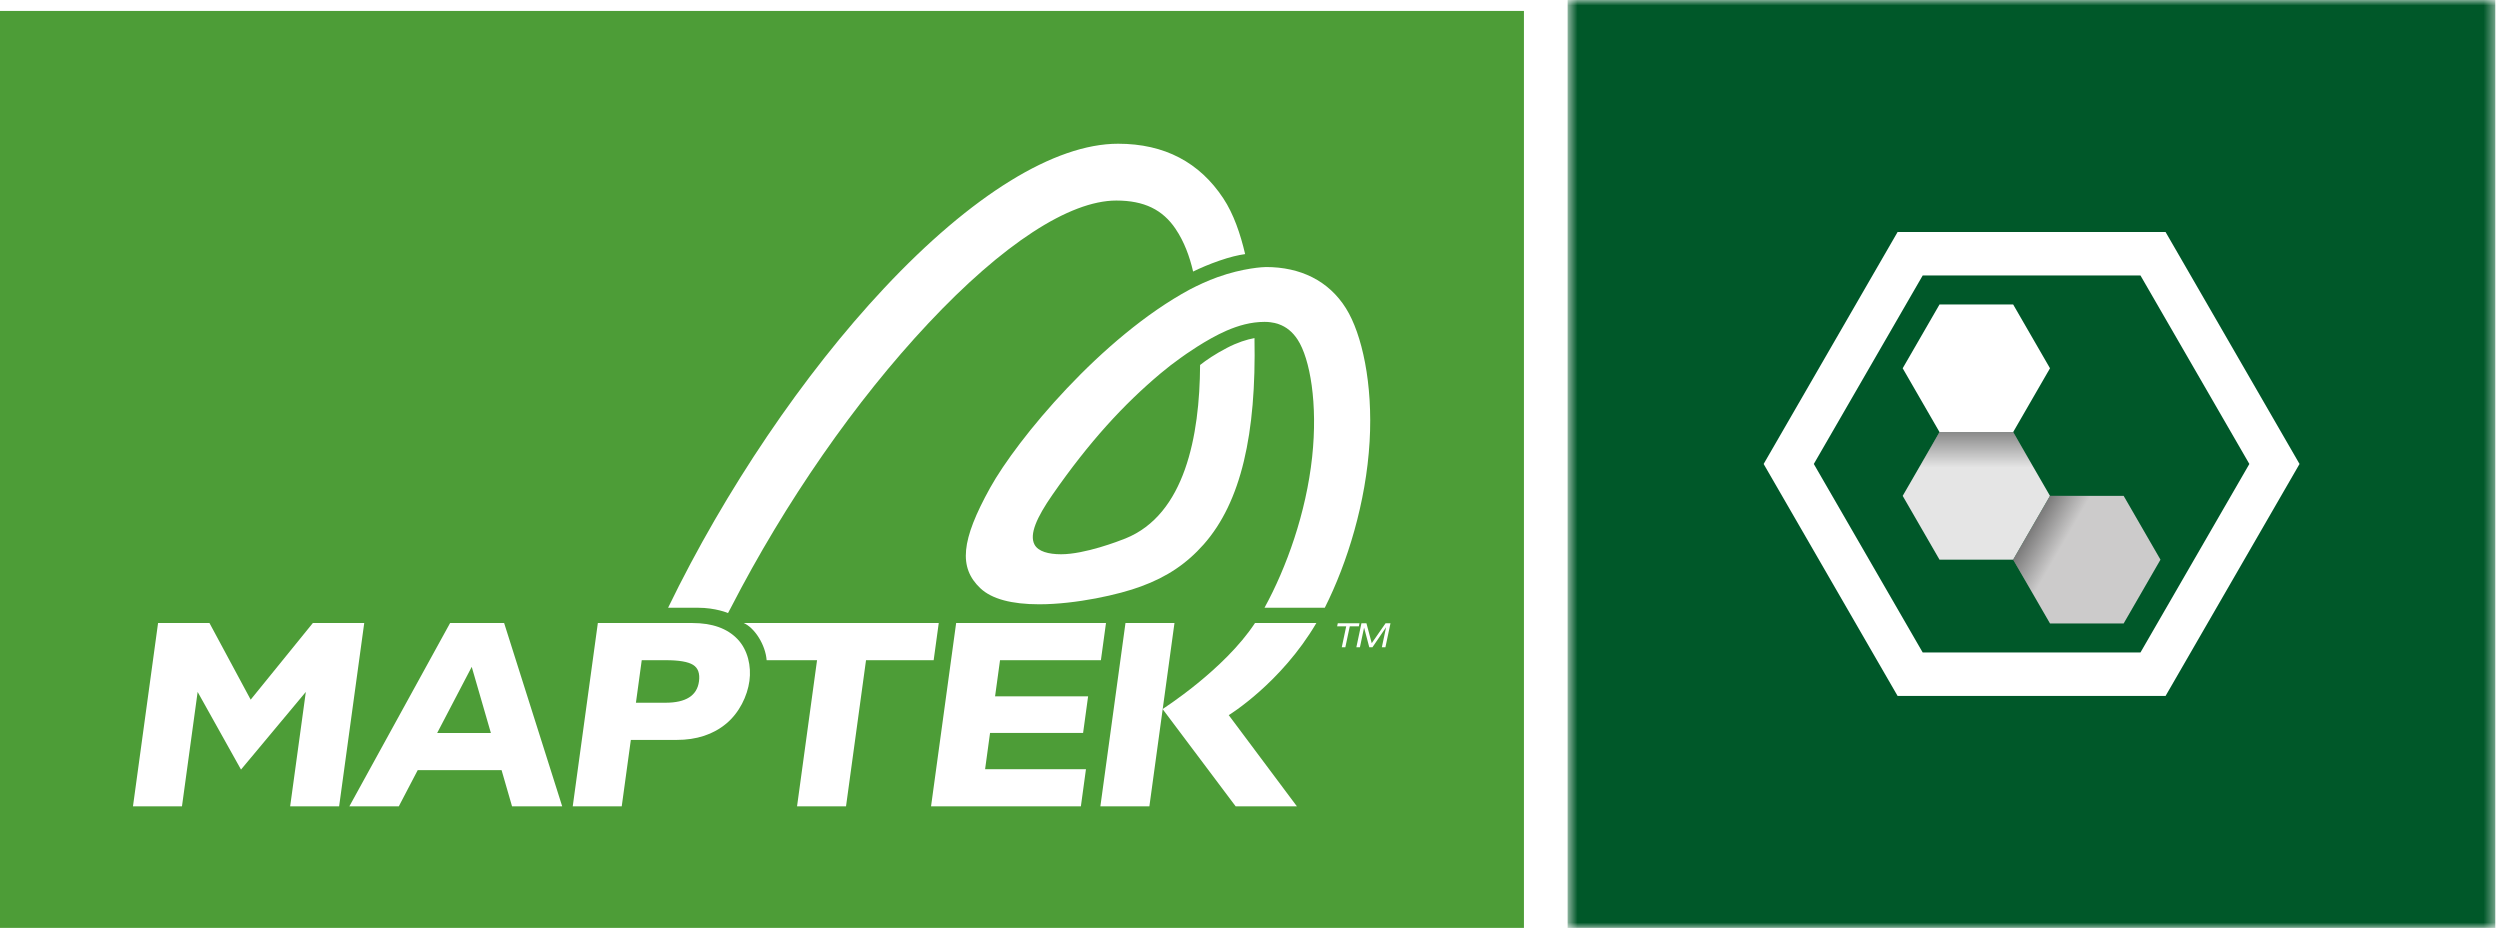 <svg width="229" height="85" viewBox="0 0 229 85" fill="none" xmlns="http://www.w3.org/2000/svg">
<g clip-path="url(#clip0_192_142)">
<g filter="url(#filter0_d_192_142)">
<path d="M139.593 0H0V85H139.593V0Z" fill="#4D9D37"/>
<path d="M22.962 63.088L28.657 56.069H33.364L31.063 72.863H26.578L28.014 62.38L22.076 69.493L18.104 62.38L16.668 72.863H12.18L14.479 56.069H19.187L22.962 63.088Z" fill="white"/>
<path d="M46.178 56.069L51.498 72.863H46.904L45.945 69.546H38.262L36.529 72.863H32L41.229 56.069H46.178ZM44.965 66.141L43.21 60.084L40.045 66.141H44.965Z" fill="white"/>
<path d="M54.765 56.069H63.418C65.239 56.069 66.621 56.561 67.561 57.548C68.501 58.532 68.833 60.027 68.648 61.374C68.458 62.767 67.717 64.292 66.521 65.286C65.324 66.279 63.809 66.777 61.979 66.777H57.785L56.95 72.863H52.462L54.763 56.069H54.765ZM58.783 59.474L58.251 63.37H60.96C62.826 63.37 63.849 62.72 64.026 61.421C64.125 60.692 63.945 60.186 63.486 59.901C63.026 59.616 62.195 59.474 60.991 59.474H58.783Z" fill="white"/>
<path d="M99.474 69.458L99.008 72.863H85.283L87.583 56.069H101.309L100.843 59.474H91.603L91.149 62.782H99.671L99.212 66.134H90.689L90.235 69.458H99.474Z" fill="white"/>
<path d="M68.124 56.069C69.133 56.516 70.117 58.068 70.224 59.472H74.842L73.009 72.862H77.495L79.328 59.472H85.524L85.99 56.067H68.124V56.069Z" fill="white"/>
<path d="M105.283 72.862H100.794L103.094 56.067H107.582L105.283 72.862Z" fill="white"/>
<path d="M120.579 56.069C117.333 61.594 112.553 64.507 112.553 64.507L118.798 72.863H113.188L106.492 63.947C106.492 63.947 112.157 60.341 114.957 56.069H120.577H120.579Z" fill="white"/>
<path d="M107.687 19.973C108.472 21.136 108.969 22.49 109.289 23.874C109.959 23.546 110.763 23.199 111.697 22.876C112.656 22.544 113.418 22.363 114.054 22.276C113.629 20.447 113 18.596 112.055 17.168C109.88 13.878 106.68 12.166 102.418 12.166C96.601 12.166 88.996 16.858 81.004 25.379C73.606 33.267 66.407 43.918 61.198 54.669H63.921C65.566 54.669 66.687 55.155 66.687 55.155L66.946 54.669C71.936 44.976 78.359 35.728 85.047 28.605C91.847 21.36 97.959 17.37 102.256 17.37C104.814 17.37 106.502 18.213 107.687 19.97V19.973Z" fill="white"/>
<path d="M123.302 27.259C121.699 24.691 119.092 23.46 115.963 23.46C115.766 23.46 113.891 23.537 111.521 24.389C110.6 24.721 109.733 25.128 108.995 25.512C100.894 29.881 93.158 39.245 90.696 43.683C88.029 48.493 87.788 50.988 89.811 52.893C90.843 53.861 92.652 54.353 95.191 54.353C98.548 54.353 102.539 53.46 104.519 52.715C106.906 51.843 108.703 50.623 110.256 48.87C113.696 44.979 115.082 38.73 114.911 29.968C114.208 30.099 113.354 30.361 112.376 30.873C111.3 31.436 110.507 31.975 109.928 32.433C109.894 38.938 108.534 46.137 103.083 48.327C102.485 48.567 99.369 49.77 97.197 49.77C96.05 49.77 95.093 49.518 94.759 48.878C94.274 47.951 94.951 46.413 96.401 44.324C99.806 39.423 102.945 36.033 106.307 33.205C106.907 32.699 107.523 32.226 108.145 31.785C108.475 31.545 110.5 30.09 112.359 29.285C113.427 28.824 114.57 28.487 115.83 28.484C116.588 28.482 117.105 28.682 117.131 28.693C117.82 28.936 118.399 29.398 118.864 30.113C120.004 31.861 120.719 35.981 120.192 40.866C119.639 45.995 117.846 50.986 115.828 54.671H121.351C123.426 50.547 125.13 45.017 125.456 39.454C125.767 34.142 124.753 29.582 123.3 27.259H123.302Z" fill="white"/>
<path d="M123.31 56.375H122.481L122.542 56.09H124.53L124.47 56.375H123.639L123.233 58.292H122.906L123.312 56.375H123.31Z" fill="white"/>
<path d="M126.916 56.09H127.369L126.904 58.292H126.577L126.964 56.466H126.958L125.715 58.292H125.427L124.953 56.504H124.947L124.568 58.292H124.242L124.708 56.09H125.166L125.651 57.916L126.918 56.09H126.916Z" fill="white"/>
</g>
<mask id="mask0_192_142" style="mask-type:luminance" maskUnits="userSpaceOnUse" x="143" y="0" width="86" height="85">
<path d="M228.593 0H143.593V85H228.593V0Z" fill="white"/>
</mask>
<g mask="url(#mask0_192_142)">
<path d="M228.593 0H143.593V85H228.593V0Z" fill="#005829"/>
<path d="M196.067 25.234L206.041 42.5L196.067 59.766H176.119L166.145 42.5L176.119 25.234H196.067ZM198.365 21.25H173.821L161.549 42.5L173.821 63.75H198.365L210.637 42.5L198.365 21.25Z" fill="white"/>
<path d="M184.406 51.266L187.78 57.109H194.527L197.9 51.266L194.527 45.422H187.78L184.406 51.266Z" fill="#CCCBCB"/>
<path d="M174.286 45.422L177.659 51.266H184.406L187.78 45.422L184.406 39.578H177.659L174.286 45.422Z" fill="#E5E5E5"/>
<path d="M174.286 33.734L177.659 39.578H184.406L187.78 33.734L184.406 27.891H177.659L174.286 33.734Z" fill="white"/>
<path d="M190.157 45.422H187.78L184.406 51.266L185.602 53.324L186.784 55.383L187.979 53.324L191.352 47.48L192.534 45.422H190.157Z" fill="url(#paint0_linear_192_142)"/>
<path d="M185.601 41.637L184.406 39.578H177.659L176.464 41.637L175.282 43.695H177.659H184.406H186.784L185.601 41.637Z" fill="url(#paint1_linear_192_142)"/>
</g>
</g>
<defs>
<filter id="filter0_d_192_142" x="-3" y="-2" width="145.593" height="91" filterUnits="userSpaceOnUse" color-interpolation-filters="sRGB">
<feFlood flood-opacity="0" result="BackgroundImageFix"/>
<feColorMatrix in="SourceAlpha" type="matrix" values="0 0 0 0 0 0 0 0 0 0 0 0 0 0 0 0 0 0 127 0" result="hardAlpha"/>
<feOffset dy="1"/>
<feGaussianBlur stdDeviation="1.5"/>
<feComposite in2="hardAlpha" operator="out"/>
<feColorMatrix type="matrix" values="0 0 0 0 0 0 0 0 0 0 0 0 0 0 0 0 0 0 0.1 0"/>
<feBlend mode="normal" in2="BackgroundImageFix" result="effect1_dropShadow_192_142"/>
<feBlend mode="normal" in="SourceGraphic" in2="effect1_dropShadow_192_142" result="shape"/>
</filter>
<linearGradient id="paint0_linear_192_142" x1="186.094" y1="48.344" x2="189.663" y2="50.405" gradientUnits="userSpaceOnUse">
<stop stop-opacity="0.4"/>
<stop offset="0.786" stop-opacity="0"/>
</linearGradient>
<linearGradient id="paint1_linear_192_142" x1="181.031" y1="43.701" x2="181.031" y2="39.578" gradientUnits="userSpaceOnUse">
<stop offset="0.214" stop-opacity="0"/>
<stop offset="1" stop-opacity="0.4"/>
</linearGradient>
<clipPath id="clip0_192_142">
<rect width="228.593" height="85" fill="white"/>
</clipPath>
</defs>
</svg>
